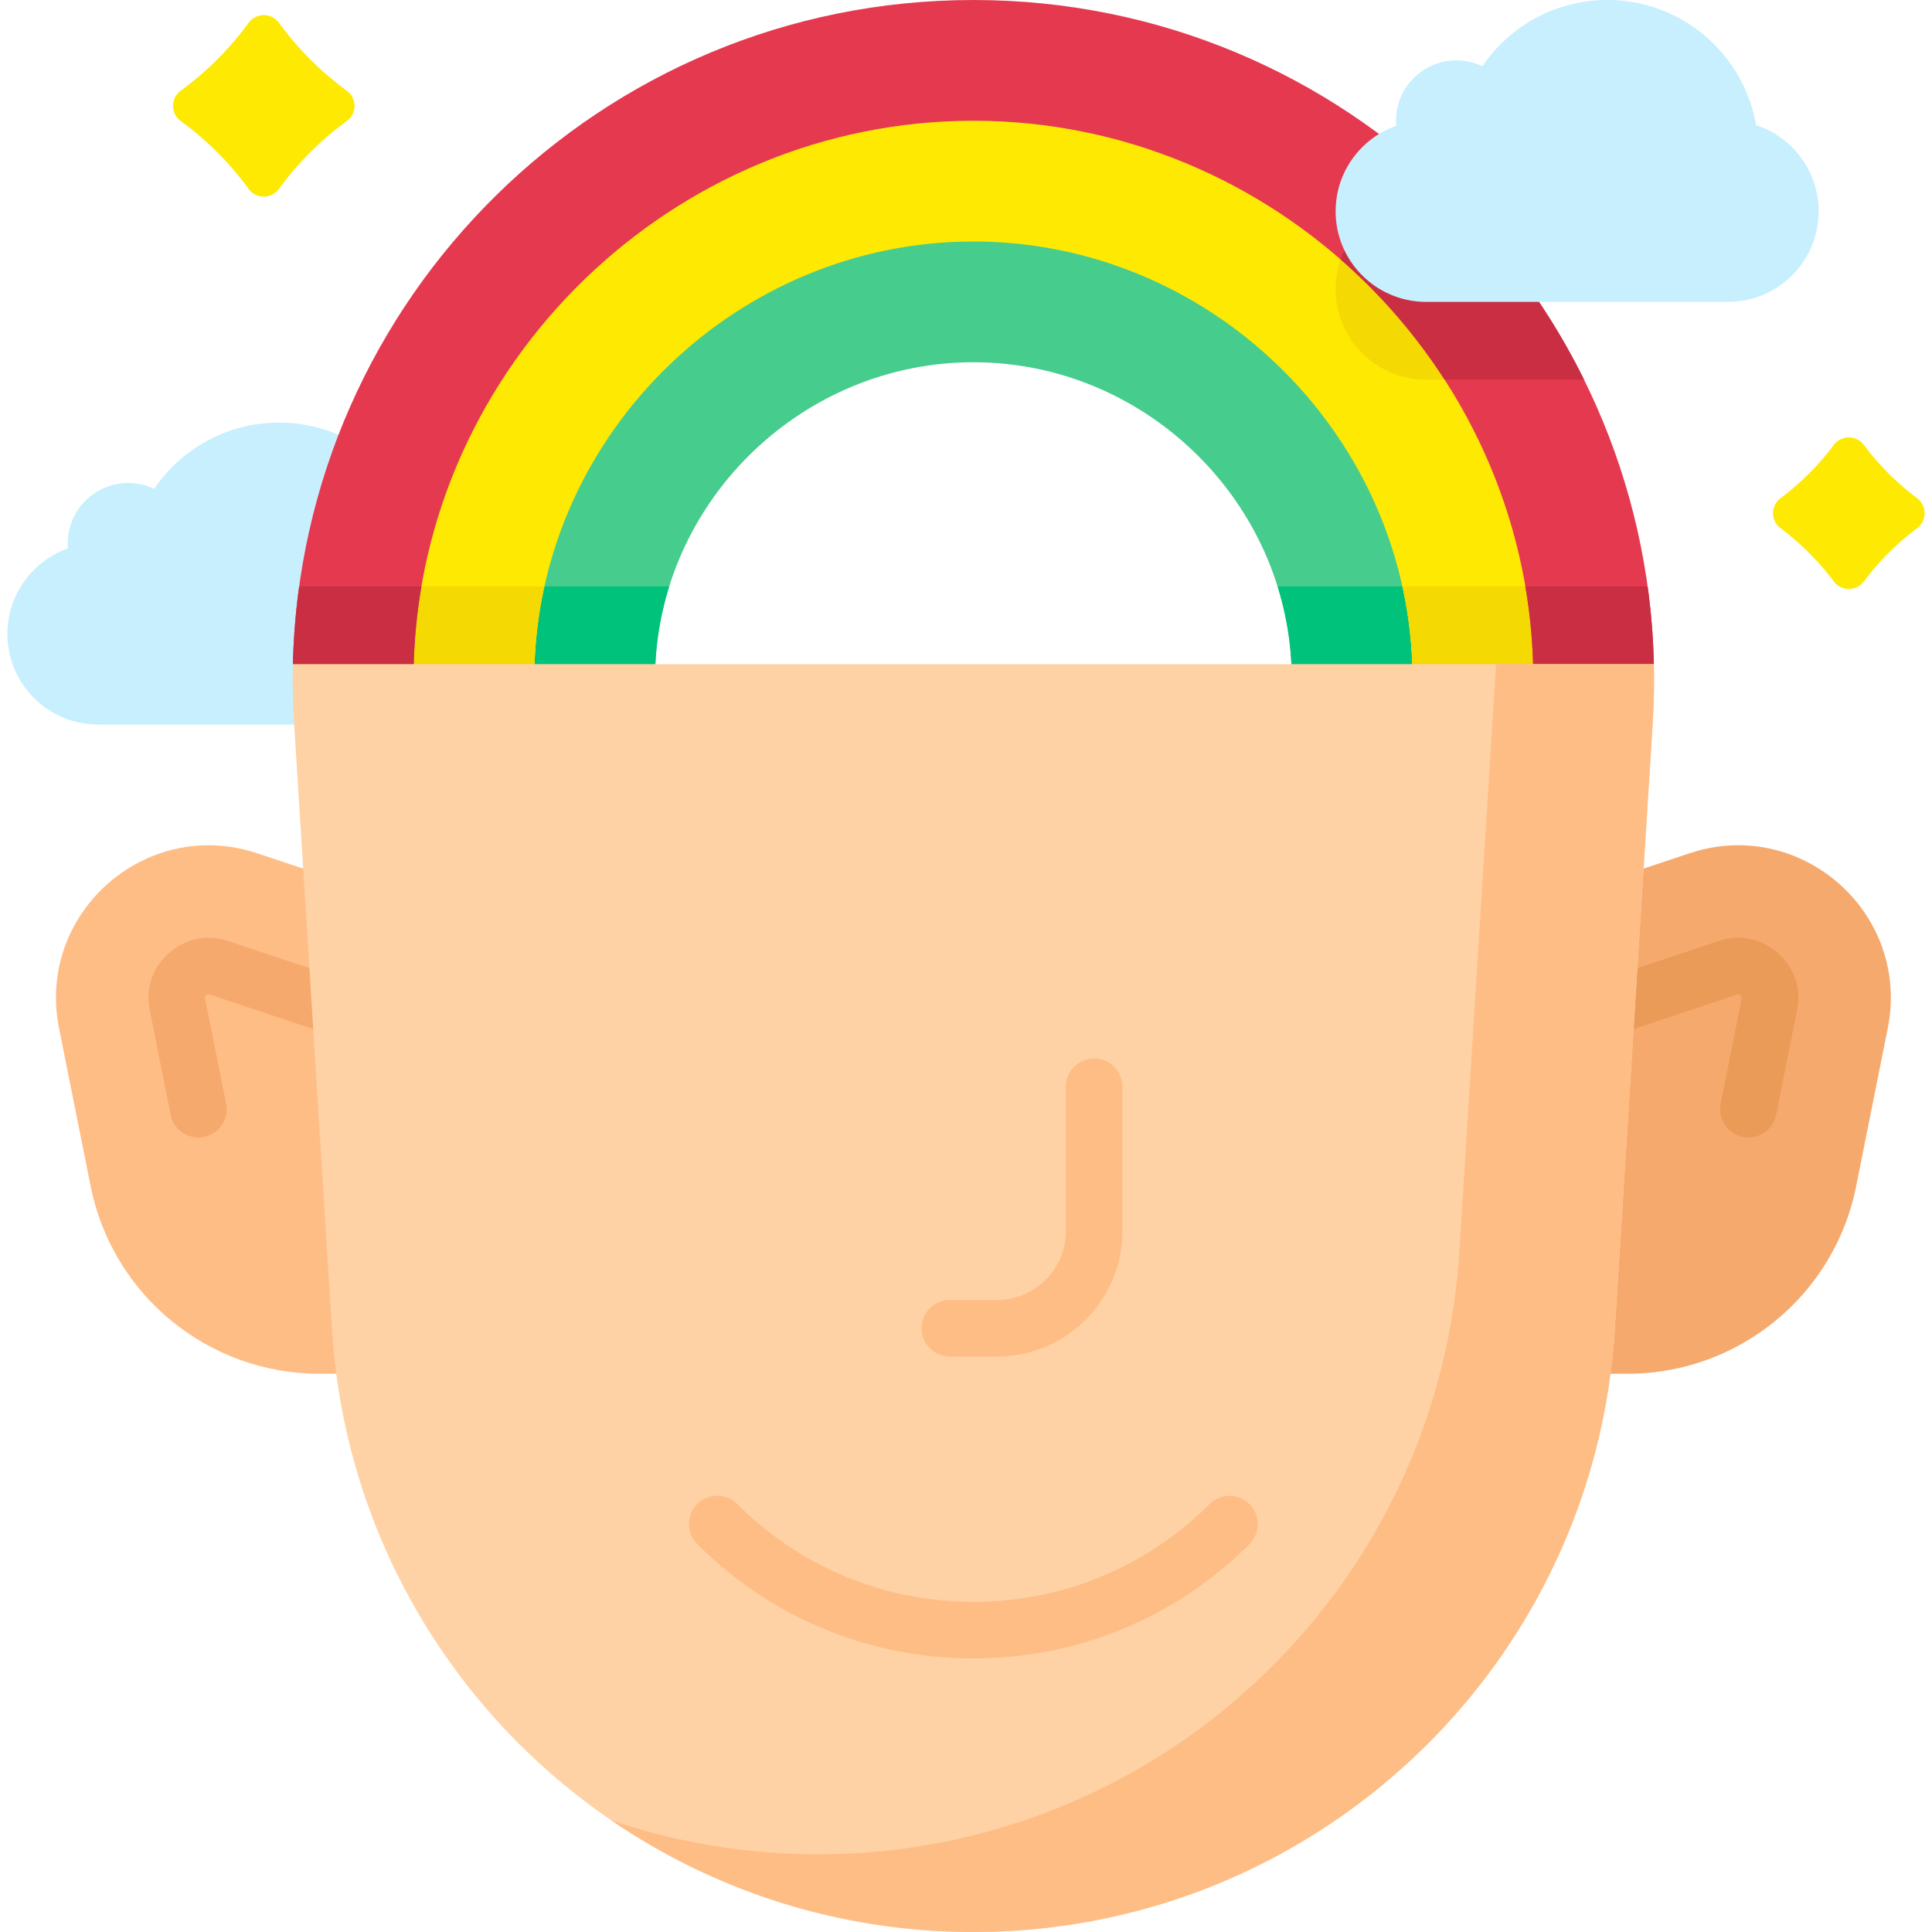 <svg viewBox="0 0 512 512" xmlns="http://www.w3.org/2000/svg"><g><path d="M97.961 364.059H84.633c-29.464 0-54.832-20.797-60.611-49.689l-8.374-41.869c-6.099-30.497 23.022-56.205 52.527-46.37l29.785 9.928v128z" fill="#ffbd86"></path><path d="M417.961 364.059h13.327c29.464 0 54.832-20.797 60.611-49.689l8.374-41.869c6.099-30.497-23.022-56.205-52.527-46.37l-29.785 9.928zM52.566 301.458a7.503 7.503 0 0 1-7.347-6.031l-5.546-27.732c-.96-4.796.188-9.484 3.233-13.198 3.08-3.755 7.687-5.997 12.324-5.997 1.731 0 3.43.285 5.194.872l39.908 13.304a7.5 7.5 0 0 1-4.744 14.23l-39.904-13.302a1.781 1.781 0 0 0-.454-.104c-.095.011-.435.154-.725.507-.173.211-.219.268-.124.744l5.547 27.734a7.5 7.5 0 0 1-7.362 8.973z" fill="#f6a96c"></path><path d="M463.355 301.458a7.5 7.5 0 0 1-7.363-8.972l5.546-27.732c.096-.479.05-.536-.125-.749-.287-.351-.628-.494-.739-.505-.073 0-.245.04-.442.105l-39.899 13.301a7.5 7.5 0 0 1-4.744-14.23l39.904-13.302c1.768-.588 3.467-.873 5.197-.873 4.638 0 9.244 2.241 12.324 5.995 3.047 3.719 4.194 8.407 3.232 13.203l-5.545 27.729a7.502 7.502 0 0 1-7.346 6.03z" fill="#ea9b58"></path><path d="M113.379 145.168C110.137 126.332 93.723 112 73.961 112c-13.772 0-25.917 6.96-33.112 17.555A15.945 15.945 0 0 0 33.961 128c-8.837 0-16 7.163-16 16 0 .453.019.902.056 1.346C8.666 148.625 1.961 157.529 1.961 168c0 13.255 10.745 24 24 24h80c13.255 0 24-10.745 24-24 0-10.666-6.958-19.707-16.582-22.832z" fill="#c8effe"></path><path d="M257.961 48c-62.232 0-114.1 66.107-116.308 128l20.308 16 11.72-16c2.189-44.312 39.54-80 84.28-80s82.092 35.688 84.279 80l11.721 16 20.307-16c-2.207-61.893-54.076-128-116.307-128z" fill="#46cc8d"></path><path d="m342.239 176 11.721 16 20.307-16c-.244-6.848-1.097-13.748-2.504-20.604h-33.195A82.46 82.46 0 0 1 342.239 176zM144.156 155.396c-1.407 6.856-2.26 13.756-2.504 20.604l20.308 16 11.72-16a82.55 82.55 0 0 1 3.671-20.604z" fill="#00c27a"></path><path d="M257.961 16c-79.723 0-146.106 80.53-148.323 160l20.323 16 11.692-16c2.208-61.893 54.076-112 116.308-112s114.1 50.107 116.307 112l11.693 16 20.323-16c-2.218-79.47-68.6-160-148.323-160z" fill="#fee903"></path><g fill="#f4d902"><path d="M385.329 100.604c-7.413-13.679-16.57-26.419-27.112-37.648a23.887 23.887 0 0 0-4.256 13.648c0 13.255 10.745 24 24 24zM374.268 176l11.693 16 20.323-16a154.197 154.197 0 0 0-1.985-20.604h-32.653A114.198 114.198 0 0 1 374.268 176zM111.622 155.396A154.197 154.197 0 0 0 109.637 176l20.323 16 11.692-16a114.109 114.109 0 0 1 2.623-20.604z" fill="#f4d902"></path></g><path d="M257.961 32c79.723 0 146.106 64.53 148.323 144l11.677 16 20.334-16C436.075 79.128 356.742 0 257.961 0S79.846 79.128 77.627 176l20.334 16 11.677-16c2.217-79.47 68.6-144 148.323-144z" fill="#e53950"></path><path d="M355.274 68.754a150.919 150.919 0 0 1 27.559 31.85h36.951c-11.129-22.515-26.834-42.42-45.933-58.458a15.94 15.94 0 0 0-3.891 10.458c0 .453.019.902.056 1.346a24.065 24.065 0 0 0-14.742 14.804zM406.284 176l11.677 16 20.334-16a180.423 180.423 0 0 0-1.655-20.604h-32.399A145.925 145.925 0 0 1 406.284 176zM79.282 155.396A180.405 180.405 0 0 0 77.627 176l20.334 16 11.677-16c.195-6.995.888-13.874 2.043-20.604z" fill="#ca2e43"></path><path d="M91.912 32.075a82.2 82.2 0 0 0-17.988 17.994c-1.98 2.715-6.049 2.717-8.03.002a82.406 82.406 0 0 0-17.998-17.996c-2.716-1.98-2.717-6.048-.004-8.03A82.698 82.698 0 0 0 65.894 6.042c1.982-2.713 6.049-2.712 8.029.002a82.511 82.511 0 0 0 17.992 18.001c2.714 1.982 2.712 6.05-.003 8.03zM508.051 139.98a70.369 70.369 0 0 0-14.108 14.112c-1.986 2.65-5.97 2.651-7.957.002a70.47 70.47 0 0 0-14.116-14.114c-2.65-1.985-2.652-5.969-.003-7.957a70.75 70.75 0 0 0 14.119-14.12c1.987-2.648 5.971-2.647 7.956.002a70.622 70.622 0 0 0 14.111 14.118c2.649 1.988 2.648 5.972-.002 7.957z" fill="#fee903"></path><path d="M77.627 176a183.019 183.019 0 0 0 .311 15.626L87.98 352.312C93.59 442.072 168.025 512 257.961 512c89.935 0 164.37-69.928 169.98-159.688l10.043-160.686a183.43 183.43 0 0 0 .311-15.626z" fill="#fed2a4"></path><path d="M438.295 176h-41.829l-9.732 155.708c-5.61 89.76-80.045 159.688-169.98 159.688-19.135 0-37.569-3.166-54.787-9.015C189.36 501.099 222.452 512 257.961 512c89.935 0 164.37-69.928 169.98-159.688l10.043-160.686a183.43 183.43 0 0 0 .311-15.626z" fill="#ffbd86"></path><path d="M465.379 33.168C462.137 14.332 445.723 0 425.961 0c-13.772 0-25.917 6.96-33.112 17.555A15.945 15.945 0 0 0 385.961 16c-8.837 0-16 7.163-16 16 0 .453.019.902.056 1.346-9.351 3.279-16.056 12.183-16.056 22.654 0 13.255 10.745 24 24 24h80c13.255 0 24-10.745 24-24 0-10.666-6.958-19.707-16.582-22.832z" fill="#c8effe"></path><path d="M264.206 359.5h-12.491a7.5 7.5 0 0 1 0-15h12.491c10.065 0 18.254-8.189 18.254-18.254V288a7.5 7.5 0 0 1 15 0v38.246c.001 18.336-14.917 33.254-33.254 33.254zM257.96 439.5c-27.646 0-53.637-10.766-73.185-30.314a7.5 7.5 0 0 1 0-10.606 7.5 7.5 0 0 1 10.606 0c16.715 16.715 38.94 25.921 62.579 25.921s45.864-9.206 62.579-25.921a7.5 7.5 0 0 1 10.607 10.606c-19.549 19.548-45.54 30.314-73.186 30.314z" fill="#ffbd86"></path></g></svg>
